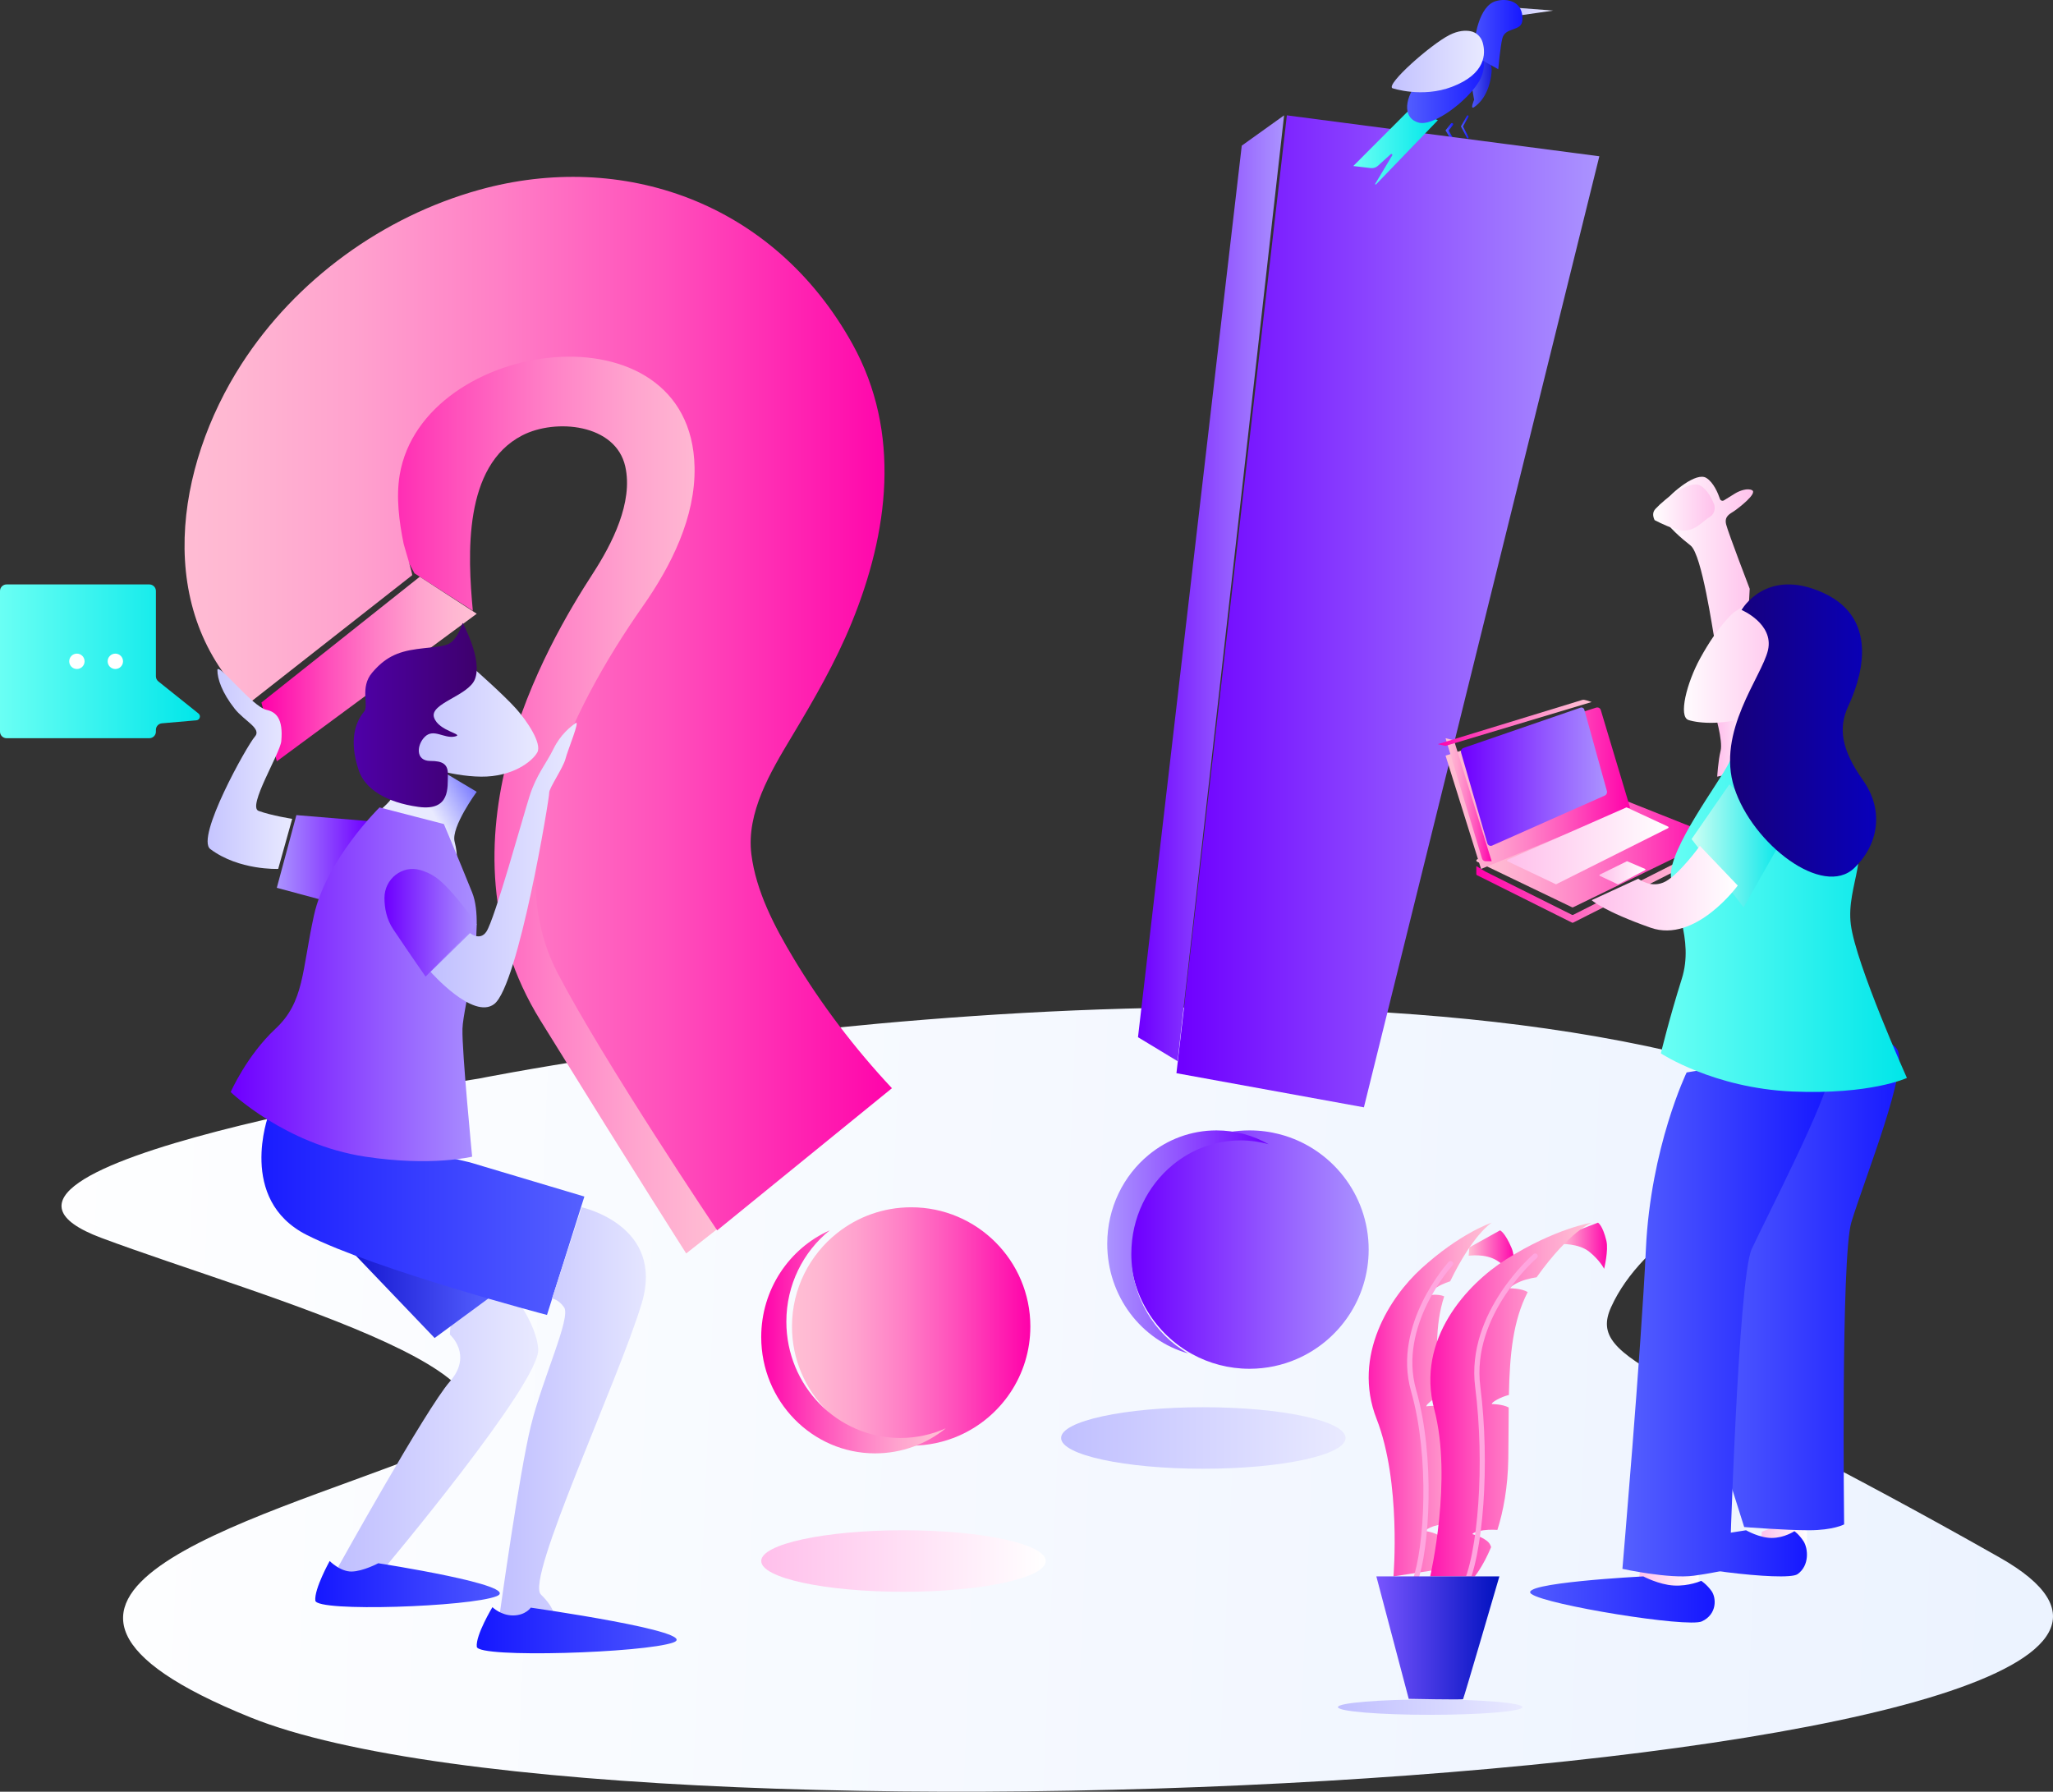 <svg xmlns="http://www.w3.org/2000/svg" width="267" height="233" viewBox="0 0 267 233">
    <rect x="0" y="0" width="267" height="233" fill="#333333" stroke="none"/>
    <defs>
        <linearGradient id="prefix__a" x1="-.313%" x2="100.362%" y1="49.174%" y2="50.821%">
            <stop offset=".37%" stop-color="#FFF"/>
            <stop offset="100%" stop-color="#E9F1FF"/>
        </linearGradient>
        <linearGradient id="prefix__b" x1=".001%" x2="99.999%" y1="50%" y2="50%">
            <stop offset="0%" stop-color="#C0BFFF"/>
            <stop offset="100%" stop-color="#E9EAFF"/>
        </linearGradient>
        <linearGradient id="prefix__c" x1="-.008%" x2="99.99%" y1="50.004%" y2="50.004%">
            <stop offset="0%" stop-color="#5560FF"/>
            <stop offset="100%" stop-color="#1517FF"/>
        </linearGradient>
        <linearGradient id="prefix__d" x1="-.024%" x2="99.968%" y1="49.999%" y2="49.999%">
            <stop offset="0%" stop-color="#5560FF"/>
            <stop offset="100%" stop-color="#1517FF"/>
        </linearGradient>
        <linearGradient id="prefix__e" x1="-.002%" x2="100.001%" y1="50.002%" y2="50.002%">
            <stop offset="0%" stop-color="#5560FF"/>
            <stop offset="100%" stop-color="#1517D2"/>
        </linearGradient>
        <linearGradient id="prefix__f" x1="0%" x2="100%" y1="50%" y2="50%">
            <stop offset="0%" stop-color="#F0A"/>
            <stop offset="6.76%" stop-color="#FF12AE"/>
            <stop offset="31.26%" stop-color="#FF4FBB"/>
            <stop offset="53.71%" stop-color="#FF7FC6"/>
            <stop offset="73.36%" stop-color="#FFA2CE"/>
            <stop offset="89.46%" stop-color="#FFB7D2"/>
            <stop offset="100%" stop-color="#FFBFD4"/>
        </linearGradient>
        <linearGradient id="prefix__g" x1="0%" x2="100%" y1="50%" y2="50%">
            <stop offset="0%" stop-color="#FFBFD4"/>
            <stop offset="10.54%" stop-color="#FFB7D2"/>
            <stop offset="26.64%" stop-color="#FFA2CE"/>
            <stop offset="46.29%" stop-color="#FF7FC6"/>
            <stop offset="68.74%" stop-color="#FF4FBB"/>
            <stop offset="93.24%" stop-color="#FF12AE"/>
            <stop offset="100%" stop-color="#F0A"/>
        </linearGradient>
        <linearGradient id="prefix__h" x1="0%" x2="100%" y1="50%" y2="50%">
            <stop offset="0%" stop-color="#F0A"/>
            <stop offset="6.76%" stop-color="#FF12AE"/>
            <stop offset="31.26%" stop-color="#FF4FBB"/>
            <stop offset="53.71%" stop-color="#FF7FC6"/>
            <stop offset="73.36%" stop-color="#FFA2CE"/>
            <stop offset="89.46%" stop-color="#FFB7D2"/>
            <stop offset="100%" stop-color="#FFBFD4"/>
        </linearGradient>
        <linearGradient id="prefix__i" x1="-.001%" x2="100%" y1="50%" y2="50%">
            <stop offset="0%" stop-color="#FFBFD4"/>
            <stop offset="10.54%" stop-color="#FFB7D2"/>
            <stop offset="26.64%" stop-color="#FFA2CE"/>
            <stop offset="46.29%" stop-color="#FF7FC6"/>
            <stop offset="68.74%" stop-color="#FF4FBB"/>
            <stop offset="93.24%" stop-color="#FF12AE"/>
            <stop offset="100%" stop-color="#F0A"/>
        </linearGradient>
        <linearGradient id="prefix__j" x1="-.001%" x2="100%" y1="50%" y2="50%">
            <stop offset="0%" stop-color="#F0A"/>
            <stop offset="6.76%" stop-color="#FF12AE"/>
            <stop offset="31.26%" stop-color="#FF4FBB"/>
            <stop offset="53.71%" stop-color="#FF7FC6"/>
            <stop offset="73.36%" stop-color="#FFA2CE"/>
            <stop offset="89.46%" stop-color="#FFB7D2"/>
            <stop offset="100%" stop-color="#FFBFD4"/>
        </linearGradient>
        <linearGradient id="prefix__k" x1="0%" x2="100%" y1="50%" y2="50%">
            <stop offset="1.56%" stop-color="#6F00FF"/>
            <stop offset="60.56%" stop-color="#945BFF"/>
            <stop offset="100%" stop-color="#AB94FF"/>
        </linearGradient>
        <linearGradient id="prefix__l" x1="0%" x2="100%" y1="50%" y2="50%">
            <stop offset="1.56%" stop-color="#6F00FF"/>
            <stop offset="60.56%" stop-color="#945BFF"/>
            <stop offset="100%" stop-color="#AB94FF"/>
        </linearGradient>
        <linearGradient id="prefix__m" x1=".001%" x2="100%" y1="50%" y2="50%">
            <stop offset="0%" stop-color="#AB94FF"/>
            <stop offset="39.44%" stop-color="#945BFF"/>
            <stop offset="98.44%" stop-color="#6F00FF"/>
        </linearGradient>
        <linearGradient id="prefix__n" x1="0%" x2="100.001%" y1="50%" y2="50%">
            <stop offset="1.56%" stop-color="#6F00FF"/>
            <stop offset="60.56%" stop-color="#945BFF"/>
            <stop offset="100%" stop-color="#AB94FF"/>
        </linearGradient>
        <linearGradient id="prefix__o" x1="-.001%" x2="100%" y1="50.001%" y2="50.001%">
            <stop offset="0%" stop-color="#6AFFF4"/>
            <stop offset="100%" stop-color="#00E6E9"/>
        </linearGradient>
        <linearGradient id="prefix__p" x1=".002%" x2="100.001%" y1="50%" y2="50%">
            <stop offset="0%" stop-color="#5560FF"/>
            <stop offset="100%" stop-color="#1517FF"/>
        </linearGradient>
        <linearGradient id="prefix__q" x1="0%" x2="99.998%" y1="50.001%" y2="50.001%">
            <stop offset="0%" stop-color="#5560FF"/>
            <stop offset="100%" stop-color="#1517FF"/>
        </linearGradient>
        <linearGradient id="prefix__r" x1="-.001%" x2="100%" y1="50%" y2="50%">
            <stop offset="0%" stop-color="#C0BFFF"/>
            <stop offset="100%" stop-color="#E9EAFF"/>
        </linearGradient>
        <linearGradient id="prefix__s" x1="0%" x2="100%" y1="50.001%" y2="50.001%">
            <stop offset="0%" stop-color="#6AFFF4"/>
            <stop offset="100%" stop-color="#00E6E9"/>
        </linearGradient>
        <linearGradient id="prefix__t" x1="0%" x2="100%" y1="50%" y2="50%">
            <stop offset="0%" stop-color="#FFBFEB"/>
            <stop offset="100%" stop-color="#FFF"/>
        </linearGradient>
        <linearGradient id="prefix__u" x1=".001%" x2="100%" y1="50.001%" y2="50.001%">
            <stop offset="0%" stop-color="#C0BFFF"/>
            <stop offset="100%" stop-color="#E9EAFF"/>
        </linearGradient>
        <linearGradient id="prefix__v" x1="-.001%" x2="100%" y1="50.004%" y2="50.004%">
            <stop offset="0%" stop-color="#C0BFFF"/>
            <stop offset="100%" stop-color="#E9EAFF"/>
        </linearGradient>
        <linearGradient id="prefix__w" x1="99.998%" x2="-.003%" y1="50%" y2="50%">
            <stop offset="0%" stop-color="#F0A"/>
            <stop offset="100%" stop-color="#FFBFD4"/>
        </linearGradient>
        <linearGradient id="prefix__x" x1="100.001%" x2="0%" y1="50%" y2="50%">
            <stop offset="0%" stop-color="#FFBFD4"/>
            <stop offset="10.54%" stop-color="#FFB7D2"/>
            <stop offset="26.64%" stop-color="#FFA2CE"/>
            <stop offset="46.29%" stop-color="#FF7FC6"/>
            <stop offset="68.74%" stop-color="#FF4FBB"/>
            <stop offset="93.24%" stop-color="#FF12AE"/>
            <stop offset="100%" stop-color="#F0A"/>
        </linearGradient>
        <linearGradient id="prefix__y" x1="100%" x2=".002%" y1="50%" y2="50%">
            <stop offset="0%" stop-color="#F0A"/>
            <stop offset="100%" stop-color="#FFBFD4"/>
        </linearGradient>
        <linearGradient id="prefix__z" x1="99.999%" x2="-.001%" y1="50%" y2="50%">
            <stop offset="0%" stop-color="#FFBFD4"/>
            <stop offset="10.54%" stop-color="#FFB7D2"/>
            <stop offset="26.64%" stop-color="#FFA2CE"/>
            <stop offset="46.29%" stop-color="#FF7FC6"/>
            <stop offset="68.74%" stop-color="#FF4FBB"/>
            <stop offset="93.24%" stop-color="#FF12AE"/>
            <stop offset="100%" stop-color="#F0A"/>
        </linearGradient>
        <linearGradient id="prefix__A" x1="100%" x2="0%" y1="50%" y2="50%">
            <stop offset="0%" stop-color="#0011BF"/>
            <stop offset="100%" stop-color="#7955FF"/>
        </linearGradient>
        <linearGradient id="prefix__B" x1="61.34%" x2="117.621%" y1="52.435%" y2="24.433%">
            <stop offset="0%" stop-color="#E9EAFF"/>
            <stop offset="39.44%" stop-color="#B0B1FF"/>
            <stop offset="98.44%" stop-color="#5556FF"/>
        </linearGradient>
        <linearGradient id="prefix__C" x1="-.002%" x2="100%" y1="50.002%" y2="50.002%">
            <stop offset="0%" stop-color="#C0BFFF"/>
            <stop offset="100%" stop-color="#E9EAFF"/>
        </linearGradient>
        <linearGradient id="prefix__D" x1=".001%" x2="99.999%" y1="49.999%" y2="49.999%">
            <stop offset="1.69%" stop-color="#4F00AA"/>
            <stop offset="13.05%" stop-color="#4D00A2"/>
            <stop offset="100%" stop-color="#3D006A"/>
        </linearGradient>
        <linearGradient id="prefix__E" x1="0%" x2="100%" y1="50.001%" y2="50.001%">
            <stop offset="0%" stop-color="#AB94FF"/>
            <stop offset="39.44%" stop-color="#945BFF"/>
            <stop offset="98.44%" stop-color="#6F00FF"/>
        </linearGradient>
        <linearGradient id="prefix__F" x1="0%" x2="100%" y1="50%" y2="50%">
            <stop offset="0%" stop-color="#C0BFFF"/>
            <stop offset="100%" stop-color="#E9EAFF"/>
        </linearGradient>
        <linearGradient id="prefix__G" x1="0%" x2="99.999%" y1="50%" y2="50%">
            <stop offset="0%" stop-color="#1517D1"/>
            <stop offset="100%" stop-color="#5560FF"/>
        </linearGradient>
        <linearGradient id="prefix__H" x1="0%" x2="100%" y1="50%" y2="50%">
            <stop offset="0%" stop-color="#1517FF"/>
            <stop offset="100%" stop-color="#5560FF"/>
        </linearGradient>
        <linearGradient id="prefix__I" x1="0%" x2="99.999%" y1="50%" y2="50%">
            <stop offset="1.56%" stop-color="#6F00FF"/>
            <stop offset="60.56%" stop-color="#945BFF"/>
            <stop offset="100%" stop-color="#AB94FF"/>
        </linearGradient>
        <linearGradient id="prefix__J" x1="-.001%" x2="100%" y1="50%" y2="50%">
            <stop offset="0%" stop-color="#C0BFFF"/>
            <stop offset="100%" stop-color="#E9EAFF"/>
        </linearGradient>
        <linearGradient id="prefix__K" x1="-.001%" x2="99.999%" y1="50.003%" y2="50.003%">
            <stop offset="0%" stop-color="#1517FF"/>
            <stop offset="100%" stop-color="#5560FF"/>
        </linearGradient>
        <linearGradient id="prefix__L" x1=".001%" x2="100.001%" y1="49.999%" y2="49.999%">
            <stop offset="0%" stop-color="#1517FF"/>
            <stop offset="100%" stop-color="#5560FF"/>
        </linearGradient>
        <linearGradient id="prefix__M" x1="0%" x2="100%" y1="49.999%" y2="49.999%">
            <stop offset="1.56%" stop-color="#6F00FF"/>
            <stop offset="60.56%" stop-color="#945BFF"/>
            <stop offset="100%" stop-color="#AB94FF"/>
        </linearGradient>
        <linearGradient id="prefix__N" x1="0%" x2="100%" y1="50%" y2="50%">
            <stop offset="0%" stop-color="#C0BFFF"/>
            <stop offset="100%" stop-color="#E9EAFF"/>
        </linearGradient>
        <linearGradient id="prefix__O" x1=".001%" x2="100%" y1="50%" y2="50%">
            <stop offset="0%" stop-color="#C0BFFF"/>
            <stop offset="100%" stop-color="#E9EAFF"/>
        </linearGradient>
        <linearGradient id="prefix__P" x1=".002%" x2="100.003%" y1="50.003%" y2="50.003%">
            <stop offset="0%" stop-color="#FFBFEB"/>
            <stop offset="100%" stop-color="#FFF"/>
        </linearGradient>
        <linearGradient id="prefix__Q" x1="0%" x2="99.999%" y1="50.003%" y2="50.003%">
            <stop offset="0%" stop-color="#5560FF"/>
            <stop offset="100%" stop-color="#1517FF"/>
        </linearGradient>
        <linearGradient id="prefix__R" x1="0%" x2="100%" y1="50%" y2="50%">
            <stop offset="0%" stop-color="#5560FF"/>
            <stop offset="100%" stop-color="#1517FF"/>
        </linearGradient>
        <linearGradient id="prefix__S" x1="-.002%" x2="100%" y1="49.999%" y2="49.999%">
            <stop offset="0%" stop-color="#FFBCEB"/>
            <stop offset="100%" stop-color="#FFF"/>
        </linearGradient>
        <linearGradient id="prefix__T" x1="0%" x2="99.999%" y1="49.999%" y2="49.999%">
            <stop offset="0%" stop-color="#FFF"/>
            <stop offset="100%" stop-color="#FFBFEB"/>
        </linearGradient>
        <linearGradient id="prefix__U" x1="0%" x2="100%" y1="50.001%" y2="50.001%">
            <stop offset="0%" stop-color="#FFF"/>
            <stop offset="100%" stop-color="#FFBFEB"/>
        </linearGradient>
        <linearGradient id="prefix__V" x1=".001%" x2="100.001%" y1="49.999%" y2="49.999%">
            <stop offset="0%" stop-color="#FFBFEB"/>
            <stop offset="100%" stop-color="#FFF"/>
        </linearGradient>
        <linearGradient id="prefix__W" x1="0%" x2="99.999%" y1="49.999%" y2="49.999%">
            <stop offset="0%" stop-color="#5560FF"/>
            <stop offset="100%" stop-color="#1517FF"/>
        </linearGradient>
        <linearGradient id="prefix__X" x1="0%" x2="100.001%" y1="50%" y2="50%">
            <stop offset="0%" stop-color="#5560FF"/>
            <stop offset="100%" stop-color="#1517FF"/>
        </linearGradient>
        <linearGradient id="prefix__Y" x1="0%" x2="100%" y1="50%" y2="50%">
            <stop offset="0%" stop-color="#FFBFD4"/>
            <stop offset="10.54%" stop-color="#FFB7D2"/>
            <stop offset="26.64%" stop-color="#FFA2CE"/>
            <stop offset="46.29%" stop-color="#FF7FC6"/>
            <stop offset="68.74%" stop-color="#FF4FBB"/>
            <stop offset="93.24%" stop-color="#FF12AE"/>
            <stop offset="100%" stop-color="#F0A"/>
        </linearGradient>
        <linearGradient id="prefix__Z" x1="0%" x2="100%" y1="50%" y2="50%">
            <stop offset="0%" stop-color="#F0A"/>
            <stop offset="6.76%" stop-color="#FF12AE"/>
            <stop offset="31.26%" stop-color="#FF4FBB"/>
            <stop offset="53.71%" stop-color="#FF7FC6"/>
            <stop offset="73.36%" stop-color="#FFA2CE"/>
            <stop offset="89.46%" stop-color="#FFB7D2"/>
            <stop offset="100%" stop-color="#FFBFD4"/>
        </linearGradient>
        <linearGradient id="prefix__aa" x1="0%" x2="100%" y1="50%" y2="50%">
            <stop offset="0%" stop-color="#6AFFF4"/>
            <stop offset="100%" stop-color="#00E6E9"/>
        </linearGradient>
        <linearGradient id="prefix__ab" x1=".001%" x2="100%" y1="50%" y2="50%">
            <stop offset="0%" stop-color="#CDFFF4"/>
            <stop offset="100%" stop-color="#00E6E9"/>
        </linearGradient>
        <linearGradient id="prefix__ac" x1="-.001%" x2="99.999%" y1="50%" y2="50%">
            <stop offset=".12%" stop-color="#180074"/>
            <stop offset="100%" stop-color="#0800BF"/>
        </linearGradient>
        <linearGradient id="prefix__ad" x1="0%" x2="100%" y1="50.002%" y2="50.002%">
            <stop offset="0%" stop-color="#FFBFEB"/>
            <stop offset="100%" stop-color="#FFF"/>
        </linearGradient>
        <linearGradient id="prefix__ae" x1="48.12%" x2="51.84%" y1="50.02%" y2="50.02%">
            <stop offset="0%" stop-color="#F0A"/>
            <stop offset="6.76%" stop-color="#FF12AE"/>
            <stop offset="31.26%" stop-color="#FF4FBB"/>
            <stop offset="53.71%" stop-color="#FF7FC6"/>
            <stop offset="73.36%" stop-color="#FFA2CE"/>
            <stop offset="89.46%" stop-color="#FFB7D2"/>
            <stop offset="100%" stop-color="#FFBFD4"/>
        </linearGradient>
        <linearGradient id="prefix__af" x1=".001%" x2="100.001%" y1="50%" y2="50%">
            <stop offset="0%" stop-color="#FFBFD4"/>
            <stop offset="10.54%" stop-color="#FFB7D2"/>
            <stop offset="26.64%" stop-color="#FFA2CE"/>
            <stop offset="46.29%" stop-color="#FF7FC6"/>
            <stop offset="68.74%" stop-color="#FF4FBB"/>
            <stop offset="93.24%" stop-color="#FF12AE"/>
            <stop offset="100%" stop-color="#F0A"/>
        </linearGradient>
        <linearGradient id="prefix__ag" x1="-.001%" x2="99.998%" y1="49.999%" y2="49.999%">
            <stop offset="0%" stop-color="#FFBFD4"/>
            <stop offset="10.54%" stop-color="#FFB7D2"/>
            <stop offset="26.64%" stop-color="#FFA2CE"/>
            <stop offset="46.29%" stop-color="#FF7FC6"/>
            <stop offset="68.74%" stop-color="#FF4FBB"/>
            <stop offset="93.24%" stop-color="#FF12AE"/>
            <stop offset="100%" stop-color="#F0A"/>
        </linearGradient>
        <linearGradient id="prefix__ah" x1="0%" x2="99.999%" y1="49.997%" y2="49.997%">
            <stop offset="0%" stop-color="#F0A"/>
            <stop offset="6.76%" stop-color="#FF12AE"/>
            <stop offset="31.26%" stop-color="#FF4FBB"/>
            <stop offset="53.71%" stop-color="#FF7FC6"/>
            <stop offset="73.36%" stop-color="#FFA2CE"/>
            <stop offset="89.46%" stop-color="#FFB7D2"/>
            <stop offset="100%" stop-color="#FFBFD4"/>
        </linearGradient>
        <linearGradient id="prefix__ai" x1="-.002%" x2="99.999%" y1="50%" y2="50%">
            <stop offset="1.56%" stop-color="#6F00FF"/>
            <stop offset="60.56%" stop-color="#945BFF"/>
            <stop offset="100%" stop-color="#AB94FF"/>
        </linearGradient>
        <linearGradient id="prefix__aj" x1="0%" x2="100%" y1="49.999%" y2="49.999%">
            <stop offset="0%" stop-color="#FFBFEB"/>
            <stop offset="100%" stop-color="#FFF"/>
        </linearGradient>
        <linearGradient id="prefix__ak" x1=".001%" x2="99.999%" y1="50.007%" y2="50.007%">
            <stop offset="0%" stop-color="#FFBFEB"/>
            <stop offset="100%" stop-color="#FFF"/>
        </linearGradient>
        <linearGradient id="prefix__al" x1="-.003%" x2="99.999%" y1="50.001%" y2="50.001%">
            <stop offset="0%" stop-color="#FFF"/>
            <stop offset="100%" stop-color="#FFBFEB"/>
        </linearGradient>
    </defs>
    <g fill="none">
        <path fill="url(#prefix__a)" d="M62.3 140.258s-74.235 11.334-49.108 20.726c20.576 7.69 64.318 19.215 41.84 28.116-22.478 8.902-61.375 18.504-22.457 34.236 49.279 19.92 276.697 7.113 227.502-20.783-42.964-24.363-53.842-25.292-50.543-32.578 8.193-18.092 46.184-22.197 17.051-30.814-64.173-18.982-164.285 1.097-164.285 1.097z"/>
        <path fill="url(#prefix__b)" d="M197.125 1L202 1.376 197.656 2 196 1.621z"/>
        <path fill="url(#prefix__c)" d="M190.882 18c-.041 0-.081-.023-.103-.065L190 16.437l.781-1.376c.034-.06.107-.079.162-.043.056.036.074.114.04.174l-.71 1.25.712 1.37c.032.061.011.138-.046.172-.018.011-.038.016-.057.016z"/>
        <path fill="url(#prefix__d)" d="M188.715 18c-.058 0-.115-.03-.146-.082l-.569-.965.697-.889c.056-.071.162-.085.236-.031.074.054.09.155.033.227l-.564.718.46.78c.046.078.017.177-.063.221-.027.014-.055.021-.084.021z"/>
        <path fill="url(#prefix__e)" d="M191.717 12.974s-.58 1.336 0 .959c.58-.378 1.966-1.589 2.264-4.483.298-2.894-2.981-.561-2.981-.561l.717 4.085z"/>
        <path fill="url(#prefix__f)" d="M61.494 79.426c-.673-7.236-1.263-18.833 6.422-22.803 4.327-2.235 12.152-1.513 13.402 4.041 1.05 4.67-1.732 10.085-4.197 13.888-6.005 9.262-21.166 35.006-6.833 58.16C83.243 153.64 89.244 163 89.244 163l4.291-3.37L96 72.89l-1.68-25.923L63.93 36 42 52.285l11.898 22.267 7.596 4.874z"/>
        <path fill="url(#prefix__g)" d="M116 141.515c-4.812-5.141-9.186-10.877-12.798-16.899-2.47-4.116-4.877-8.7-5.482-13.516-.682-5.434 2.508-10.739 5.194-15.22 2.918-4.867 5.702-9.65 7.855-14.918 4.788-11.72 6.48-24.712.106-36.212-10.332-18.643-30.08-25.18-48.5-20.077-12.593 3.489-23.911 11.733-30.948 22.646-8.645 13.408-11.464 32.174 1.025 44.079L53.595 74.81c.121-.095-1.035-3.783-1.095-4.075-.588-2.865-1.006-6.072-.517-8.983 3.01-17.916 37.897-22.528 38.346-1.019.136 6.516-3.037 12.841-6.704 18.07-9.644 13.755-18.828 32.945-11.101 47.753C78.542 138.091 93.269 160 93.269 160L116 141.515z"/>
        <path fill="url(#prefix__h)" d="M54.594 75L62 79.814 36.004 99 34 91.36z"/>
        <path fill="url(#prefix__i)" d="M134 172.502c0 6.359-3.833 11.826-9.313 14.212-1.895.828-3.987 1.286-6.185 1.286-8.561 0-15.502-6.94-15.502-15.498 0-4.934 2.305-9.33 5.898-12.168 2.642-2.09 5.976-3.334 9.604-3.334 8.557 0 15.498 6.94 15.498 15.502z"/>
        <path fill="url(#prefix__j)" d="M123 185.744c-2.523 2.038-5.713 3.256-9.181 3.256C105.635 189 99 182.227 99 173.876c0-6.209 3.664-11.544 8.906-13.876-3.435 2.77-5.637 7.06-5.637 11.874 0 8.351 6.634 15.124 14.818 15.124 2.102 0 4.102-.447 5.913-1.254z"/>
        <path fill="url(#prefix__k)" d="M167.362 15L208 20.322 177.381 144 153 139.561z"/>
        <path fill="url(#prefix__l)" d="M178 162.502c0 6.359-3.833 11.826-9.313 14.212-1.894.828-3.987 1.286-6.185 1.286-2.691 0-5.225-.687-7.43-1.894-4.81-2.63-8.072-7.737-8.072-13.604 0-4.934 2.305-9.33 5.898-12.168 2.643-2.09 5.976-3.334 9.604-3.334 1.385 0 2.725.181 4.004.523 6.618 1.764 11.494 7.802 11.494 14.979z"/>
        <path fill="url(#prefix__m)" d="M147.132 163.054c0 5.583 2.988 10.444 7.395 12.946-6.064-1.679-10.527-7.425-10.527-14.248 0-4.695 2.111-8.88 5.403-11.58 2.42-1.988 5.474-3.172 8.797-3.172 2.462 0 4.78.654 6.8 1.8-1.171-.326-2.4-.499-3.668-.499-3.323 0-6.376 1.185-8.797 3.173-3.292 2.7-5.403 6.885-5.403 11.58z"/>
        <path fill="url(#prefix__n)" d="M167 15L161.495 18.941 148 134.881 153.153 138z"/>
        <path fill="url(#prefix__o)" d="M183.578 14L176 21.59l2.283.27c.335.04.672-.07.925-.3l1.665-1.51c.107-.098.263.037.188.163l-2.204 3.684c-.04.068.047.139.102.083L187 15.637 183.578 14z"/>
        <path fill="url(#prefix__p)" d="M192.336 6s1.494 2.117 0 4.619c-1.495 2.502-5.88 5.85-7.833 5.326-1.953-.524-1.913-2.789-.398-4.945 1.514-2.157 8.23-5 8.23-5z"/>
        <path fill="url(#prefix__q)" d="M191.84 4.988s.465-4.176 2.68-4.838c1.47-.439 3.622 0 3.473 2.471-.094 1.542-2.2.824-2.605 2.367-.264 1.007-.534 4.012-.534 4.012L190 6.313l1.84-1.325z"/>
        <path fill="url(#prefix__r)" d="M192.834 5.55c-.216-.765-.823-1.346-1.577-1.49-.666-.127-1.6-.092-2.75.492-2.447 1.243-8.29 6.412-7.42 6.92 0 0 3.86 1.3 7.746-.182 4.413-1.683 4.403-4.315 4-5.74z"/>
        <path fill="url(#prefix__s)" d="M25.535 93.673l-4.473.389c-.445.038-.786.406-.786.847v.24c0 .47-.386.851-.862.851H.862C.386 96 0 95.62 0 95.15v-18.3c0-.47.386-.85.862-.85h18.552c.476 0 .862.38.862.85v11.102c0 .257.117.5.319.66l5.216 4.172c.355.284.18.85-.276.89z"/>
        <path fill="#FFF" d="M11 86c0 .552-.448 1-1 1s-1-.448-1-1 .448-1 1-1 1 .448 1 1zM16 86c0 .552-.448 1-1 1s-1-.448-1-1 .448-1 1-1 1 .448 1 1z"/>
        <path fill="url(#prefix__t)" d="M136 203c0 2.209-8.283 4-18.5 4S99 205.21 99 203s8.283-4 18.5-4 18.5 1.79 18.5 4z"/>
        <path fill="url(#prefix__u)" d="M175 187c0 2.21-8.283 4-18.5 4s-18.5-1.79-18.5-4 8.283-4 18.5-4 18.5 1.79 18.5 4z"/>
        <path fill="url(#prefix__v)" d="M198 222c0 .552-5.372 1-12 1s-12-.448-12-1 5.372-1 12-1 12 .448 12 1z"/>
        <path fill="url(#prefix__w)" d="M191 163.308s2.167-.35 3.711.636c1.544.985 2.28 2.056 2.28 2.056s.107-2.512-.407-3.716c-.88-2.06-1.499-2.284-1.499-2.284l-3.993 2.216-.092 1.092z"/>
        <path fill="url(#prefix__x)" d="M179.03 184.515c3.228 8.262 2.194 20.485 2.194 20.485l5.08-.777s.774-1.32 1.402-3.864l-.118-.224c-.43-.806-2.215-1.03-2.215-1.03s-.07-.138.629-.455c.696-.314 1.478-.448 2.146-.497.366-2.338.524-5.33.105-8.932-.258-2.21-.53-4.274-.763-6.215-.762-.31-1.981-.123-1.981-.123s-.098-.115.504-.613c.4-.33.852-.592 1.3-.798-.55-4.96-.72-9.108.508-12.89-.755-.352-2.049-.154-2.049-.154s-.098-.114.503-.612c.719-.596 1.62-.97 2.329-1.194l.056-.12c2.872-5.885 5.181-7.402 5.34-7.502-.202.068-4.195 1.443-9.171 5.979-3.987 3.632-9.028 11.274-5.8 19.536z"/>
        <path fill="url(#prefix__y)" d="M203 161.78s2.287-.115 3.68.996c1.393 1.112 1.942 2.224 1.942 2.224s.591-2.419.295-3.636c-.506-2.084-1.097-2.364-1.097-2.364l-4.516 1.733-.304 1.046z"/>
        <path fill="#FFA6DF" d="M184.011 206c-.038 0-.076-.006-.113-.019-.179-.06-.273-.247-.21-.418 1.572-4.293 2.286-16.027-.173-24.646-2.483-8.705 4.812-16.727 4.886-16.807.125-.135.342-.147.483-.028.142.12.155.327.03.463-.071.077-7.122 7.84-4.737 16.2 2.493 8.738 1.758 20.664.158 25.035-.05.135-.182.22-.324.22z"/>
        <path fill="url(#prefix__z)" d="M186 205h5.796s1.058-1.256 2.131-3.812c0 0 .002 0 0 0-.028-.075-.062-.16-.1-.252-.362-.91-2.328-1.43-2.328-1.43s-.056-.155.77-.373c.826-.218 1.718-.232 2.474-.177.75-2.382 1.362-5.48 1.418-9.31.035-2.35.03-4.548.053-6.611-.807-.447-2.2-.447-2.2-.447s-.093-.135.653-.559c.493-.28 1.041-.483 1.571-.626.107-5.269.52-9.627 2.445-13.378-.792-.49-2.27-.49-2.27-.49s-.094-.136.652-.558c.89-.508 1.954-.755 2.778-.875.027-.04.055-.078.082-.116C204.14 160.093 207 159 207 159s-4.748.738-11.14 4.782c-4.99 3.157-11.742 10.331-9.333 19.475C188.935 192.401 186 205 186 205z"/>
        <path fill="#FFA6DF" d="M190.335 207c-.051 0-.104-.012-.153-.038-.165-.084-.23-.286-.144-.45 2.241-4.313 3.073-16.278 1.816-26.128-1.236-9.688 7.503-17.23 7.592-17.304.141-.12.353-.103.474.037.12.14.103.352-.038.471-.086.073-8.55 7.386-7.36 16.712 1.27 9.961.407 22.105-1.887 26.519-.06.115-.178.181-.3.181z"/>
        <path fill="url(#prefix__A)" d="M195 205h-16l4.21 15.924s6.971.138 7.065.042C190.368 220.871 195 205 195 205z"/>
        <path fill="url(#prefix__B)" d="M62 102.968s-3.358 4.575-2.876 6.48c.481 1.904.219 2.552.219 2.552l-8.058-1.143L48 108.23l.613-2.172s1.84-1.485 2.234-2.133c.394-.648 1.927-2.514 1.927-2.514l4.248-1.41L62 102.968z"/>
        <path fill="url(#prefix__C)" d="M61.938 87.221s3.51 3.089 5.16 4.915c1.427 1.58 3.424 4.562 2.776 5.716-.652 1.16-3.196 3.189-7.318 3.147-4.121-.041-8.453-1.698-8.453-1.698L52 91.971l4.836-4.143L61.038 87l.9.221z"/>
        <path fill="url(#prefix__D)" d="M60.16 81s2.62 4.734 1.608 7.32c-.852 2.177-5.905 3.144-5.323 4.974.582 1.83 4.09 2.188 2.696 2.486-1.393.299-2.737-1.094-3.888.034-1.058 1.036-1.261 3.143.72 3.143 1.57 0 2.331.386 2.274 1.856-.058 1.5.374 4.695-3.826 4.118s-6.953-2.332-7.762-4.741c-1.358-4.045-.36-6.366.693-7.652.657-.802-.582-3.143 1.04-5.053 1.621-1.91 3.18-2.725 5.853-3.083 2.674-.358 3.919-.22 4.75-1.174C59.828 82.273 60.16 81 60.16 81z"/>
        <path fill="url(#prefix__E)" d="M48 106.783L38.548 106 36 115.453 41.74 117 45.347 114.508z"/>
        <path fill="url(#prefix__F)" d="M58.503 173.544s3.048 2.65 0 6.12C55.456 183.133 44 203.736 44 203.736s1.762 3.47 2.203 3.253c.44-.217 3.415-2.602 3.415-2.602s20.709-24.616 20.378-28.954c-.33-4.337-5.14-9.434-5.14-9.434l-5.985 2.735-.368 4.809z"/>
        <path fill="url(#prefix__G)" d="M46 163L56.524 174 64 168.5 57.246 163z"/>
        <path fill="url(#prefix__H)" d="M34.922 145s-4.095 11.02 4.973 15.597C48.962 165.174 71.137 171 71.137 171L76 155.603l-14.891-4.446L34.922 145z"/>
        <path fill="url(#prefix__I)" d="M49.361 105s-6.953 6.82-8.535 14.057c-1.583 7.237-1.25 11.23-4.997 14.723-3.747 3.494-5.829 8.235-5.829 8.235s7.078 6.82 17.488 8.401c8.648 1.313 13.917 0 13.917 0s-1.343-13.724-1.26-16.635c.084-2.912 3.103-13.143 1.26-17.718-1.843-4.575-3.675-8.9-3.675-8.9L49.361 105z"/>
        <path fill="url(#prefix__J)" d="M75.65 157s10.862 2.347 7.809 12.48c-3.053 10.131-15.152 35.876-13.116 37.87 2.035 1.992 1.696 3.017 1.696 3.017L68.053 212 65 209.84s2.516-18.187 4.042-24.415c1.527-6.229 5.237-14.056 4.325-15.406-.707-1.047-1.58-1.155-1.58-1.155L75.65 157z"/>
        <path fill="url(#prefix__K)" d="M64.042 209s1.107 1.101 2.719 1.078c1.612-.024 2.263-1.014 2.263-1.014s22.288 3.158 18.554 4.524c-3.733 1.367-25.399 2.074-25.569.566-.17-1.508 2.033-5.154 2.033-5.154z"/>
        <path fill="url(#prefix__L)" d="M42.876 203s1.367 1.391 2.854 1.368c1.486-.024 3.467-1.078 3.467-1.078s18.825 2.907 15.383 4.286c-3.442 1.379-23.415 2.092-23.571.57-.157-1.52 1.867-5.146 1.867-5.146z"/>
        <path fill="url(#prefix__M)" d="M54.666 113.145c-2.345-.685-4.67 1.15-4.666 3.63.002 1.316.274 2.776 1.144 4.073 2.308 3.44 4.205 6.152 4.205 6.152L62 120.222s-3.101-4.543-5.292-6.111c-.637-.456-1.344-.763-2.042-.966z"/>
        <path fill="url(#prefix__N)" d="M56 126.38s5.533 6.294 8.273 4.19c3.165-2.43 7.206-26.912 7.15-27.466-.057-.553 1.822-3.253 2.119-4.416.296-1.163 1.95-5.108 1.314-4.651-.636.456-1.95 1.453-2.883 3.363-.932 1.91-2.204 3.323-3.094 6.105-.89 2.783-4.521 15.99-5.623 17.65-.833 1.256-2.126.187-2.126.187L56 126.381z"/>
        <path fill="url(#prefix__O)" d="M38 106.483s-2.67-.41-4.373-1.032c-1.492-.545 2.812-7.482 2.956-9.073.267-2.934-.679-3.79-1.918-4.065-1.873-.417-6.392-6.3-6.392-5.169 0 1.13.586 2.908 2.237 5.008 1.291 1.642 3.591 2.584 2.621 3.661-.97 1.077-7.735 13.138-5.777 14.605 3.736 2.8 8.826 2.578 8.826 2.578l1.82-6.513z"/>
        <path fill="url(#prefix__P)" d="M229.13 199.186l-.13 2.392 1.45 2.422s3.288-.713 3.346-.879c.058-.166 1.2-1.955 1.2-1.955l.004-2.227-2.69-.939-3.18 1.186z"/>
        <path fill="url(#prefix__Q)" d="M233.367 199.12s-1.283.87-2.936.88c-1.6.01-3.35-1-3.35-1s-13.628 1.98-11.936 3.378c1.692 1.398 17.15 3.363 18.624 2.336 1.605-1.12 1.378-3.379.788-4.284-.59-.905-1.19-1.31-1.19-1.31z"/>
        <path fill="url(#prefix__R)" d="M226.838 198.581s5.226.419 8.412.419c3.185 0 4.584-.762 4.584-.762s-.43-34.815.948-39.313c1.844-6.015 7.473-19.91 5.964-22.451-1.509-2.542-14.85-3.474-14.85-3.474L221 180.107l5.838 18.474z"/>
        <path fill="url(#prefix__S)" d="M223 92.675s1.102 3.66.775 4.95c-.326 1.291-.445 3.375-.445 3.375l3.126-.672L229 96.582l-1.02-5.856-4.776-.726-.204 2.675z"/>
        <path fill="url(#prefix__T)" d="M224.495 68.213c.273 1.085 3.06 8.356 3.06 8.356l-.198 3.67-4.4 2.761c-.179-.724-1.599-10.872-3.09-12.057-1.066-.846-3.072-2.475-3.686-3.906-.247-.581-.266-1.129.1-1.576 1.27-1.559 4.332-4.102 5.626-3.312.953.581 1.539 2.02 1.783 2.74l.003.009c.079.205.326.286.514.17.517-.326 1.072-.662 1.407-.873.655-.41 1.67-.743 2.241-.45.774.394-1.777 2.35-2.325 2.72-.546.37-1.31.662-1.035 1.748z"/>
        <path fill="url(#prefix__U)" d="M225.52 79.615s-1.987 1.576-4.41 5.998c-1.75 3.193-2.86 7.587-1.51 8.022 1.316.424 4.767.77 8.634-.718C232.1 91.431 233 81.998 233 81.998L228.022 78l-2.503 1.615z"/>
        <path fill="url(#prefix__V)" d="M213.346 203.95l-.346 2.443 1.706 2.607s4.33-.455 4.418-.62c.088-.166 1.706-1.905 1.706-1.905l.17-2.286-3.429-1.189-4.225.95z"/>
        <path fill="url(#prefix__W)" d="M221.249 205.577s-1.602.722-3.585.608c-1.921-.11-3.948-1.185-3.948-1.185s-16.49.846-14.559 2.281c1.931 1.435 20.337 4.422 22.177 3.568 2.005-.93 1.893-3.064 1.25-3.956-.644-.892-1.335-1.316-1.335-1.316z"/>
        <path fill="url(#prefix__X)" d="M219.354 139.465s-4.679 9.683-5.3 22.96c-.62 13.278-3.054 41.596-3.054 41.596s6.086 1.332 9.294.888c3.21-.444 4.648-.888 4.648-.888s1.106-37.771 2.876-41.596c1.77-3.824 9.959-19.663 10.18-22.96.222-3.296-18.644 0-18.644 0z"/>
        <path fill="url(#prefix__Y)" d="M222.912 108.966l-.765.39-3.912 1.996-13.64 6.63c-.048.024-.102.024-.15 0l-11.577-5.56-.775-.371c-.128-.062-.122-.234.007-.29l18.93-7.749c.041-.016.085-.016.125 0l11.744 4.668c.127.052.137.224.013.286z"/>
        <path fill="url(#prefix__Z)" d="M222.912 110.608l-4.677 2.48-13.64 6.894c-.047.024-.101.024-.148 0l-12.353-6.167c-.047-.024-.074-.06-.084-.101-.007-.017-.01-.03-.01-.048v-1.04l1.186.72.007.003 11.254 5.62c.047.023.101.023.148 0l13.64-6.894 3.912-2.075.752.31c.127.055.137.234.013.298z"/>
        <path fill="url(#prefix__aa)" d="M228.352 99.07c-.854-.166-1.67-.504-2.373-1.023-.206-.151-.558.012-1.15 1.211-1.225 2.479-7.768 11.07-7.523 14.705.226 3.356 3.048 8.151 1.415 13.329-1.633 5.177-2.721 9.693-2.721 9.693s6.857 4.516 17.088 4.957c10.232.44 14.912-1.763 14.912-1.763s-6.64-14.788-7.293-19.95c-.653-5.164 3.048-9.46-.217-14.857-2.368-3.914-8.787-5.645-12.138-6.301z"/>
        <path fill="url(#prefix__ab)" d="M224.911 102L220 109.114 226.76 118 232 108.766z"/>
        <path fill="url(#prefix__ac)" d="M226.497 79.32s4.222 1.787 3.436 5.226c-.787 3.44-6.744 10.587-4.383 17.896 2.36 7.308 11.523 14.37 15.621 10.426 3.07-2.956 3.933-7.417 1.124-11.393-2.81-3.977-3.26-6.772-1.91-9.674 1.348-2.902 4.48-11.15-3.247-14.696-7.465-3.427-10.641 2.215-10.641 2.215z"/>
        <path fill="url(#prefix__ad)" d="M226 115.158s-5.488 7.542-11.326 5.487c-6.098-2.146-7.674-3.582-7.674-3.582l6.066-2.793s1.72 1.367 3.567.345c1.846-1.022 4.44-4.615 4.44-4.615l4.927 5.158z"/>
        <path fill="url(#prefix__ae)" d="M191.005 113.023h-.01v-.046c0 .016.003.03.01.046z"/>
        <path fill="url(#prefix__af)" d="M188 98.262l19.585-6.239c.255-.081.529.06.604.31L212 105.038 192.617 113 188 98.262z"/>
        <path fill="url(#prefix__ag)" d="M194 112h-.777c-.221 0-.416-.143-.48-.35L188 96l1.093.267L194 112z"/>
        <path fill="url(#prefix__ah)" d="M187 96.77l18.78-5.748c.19-.059.353.014.569.06l.651.21L187.984 97l-.984-.23z"/>
        <path fill="url(#prefix__ai)" d="M190.32 97.27l15.244-5.25c.204-.07.423.051.483.268l2.934 10.574c.067.24-.048.493-.266.59l-14.657 6.51c-.254.112-.545-.031-.626-.31l-3.411-11.773c-.075-.256.059-.526.3-.61z"/>
        <path fill="url(#prefix__aj)" d="M196.06 112.004l6.304 2.996c.325-.116.232-.116 0 0l14.576-7.304c.082-.04.08-.164-.003-.203l-5.359-2.483c-.027-.013-.057-.013-.084-.001l-15.43 6.792c-.083.037-.087.16-.005.203z"/>
        <path fill="url(#prefix__ak)" d="M208.048 113.893c.51.241 2.08.977 2.34 1.1.024.01.051.01.074-.003l3.493-1.839c.063-.033.06-.125-.006-.153l-2.312-.991c-.022-.01-.047-.01-.069.001l-3.52 1.732c-.064.031-.064.123 0 .153z"/>
        <path fill="url(#prefix__al)" d="M222.347 67.23c-.892.518-2.027 2.075-3.852 1.717-1.044-.206-2.367-.821-3.308-1.31-.256-.536-.275-1.04.104-1.452 1.314-1.434 4.482-3.775 5.82-3.048.987.535 1.593 1.86 1.846 2.521l.003.009c.022.092.236 1.068-.613 1.563z"/>
    </g>
</svg>
